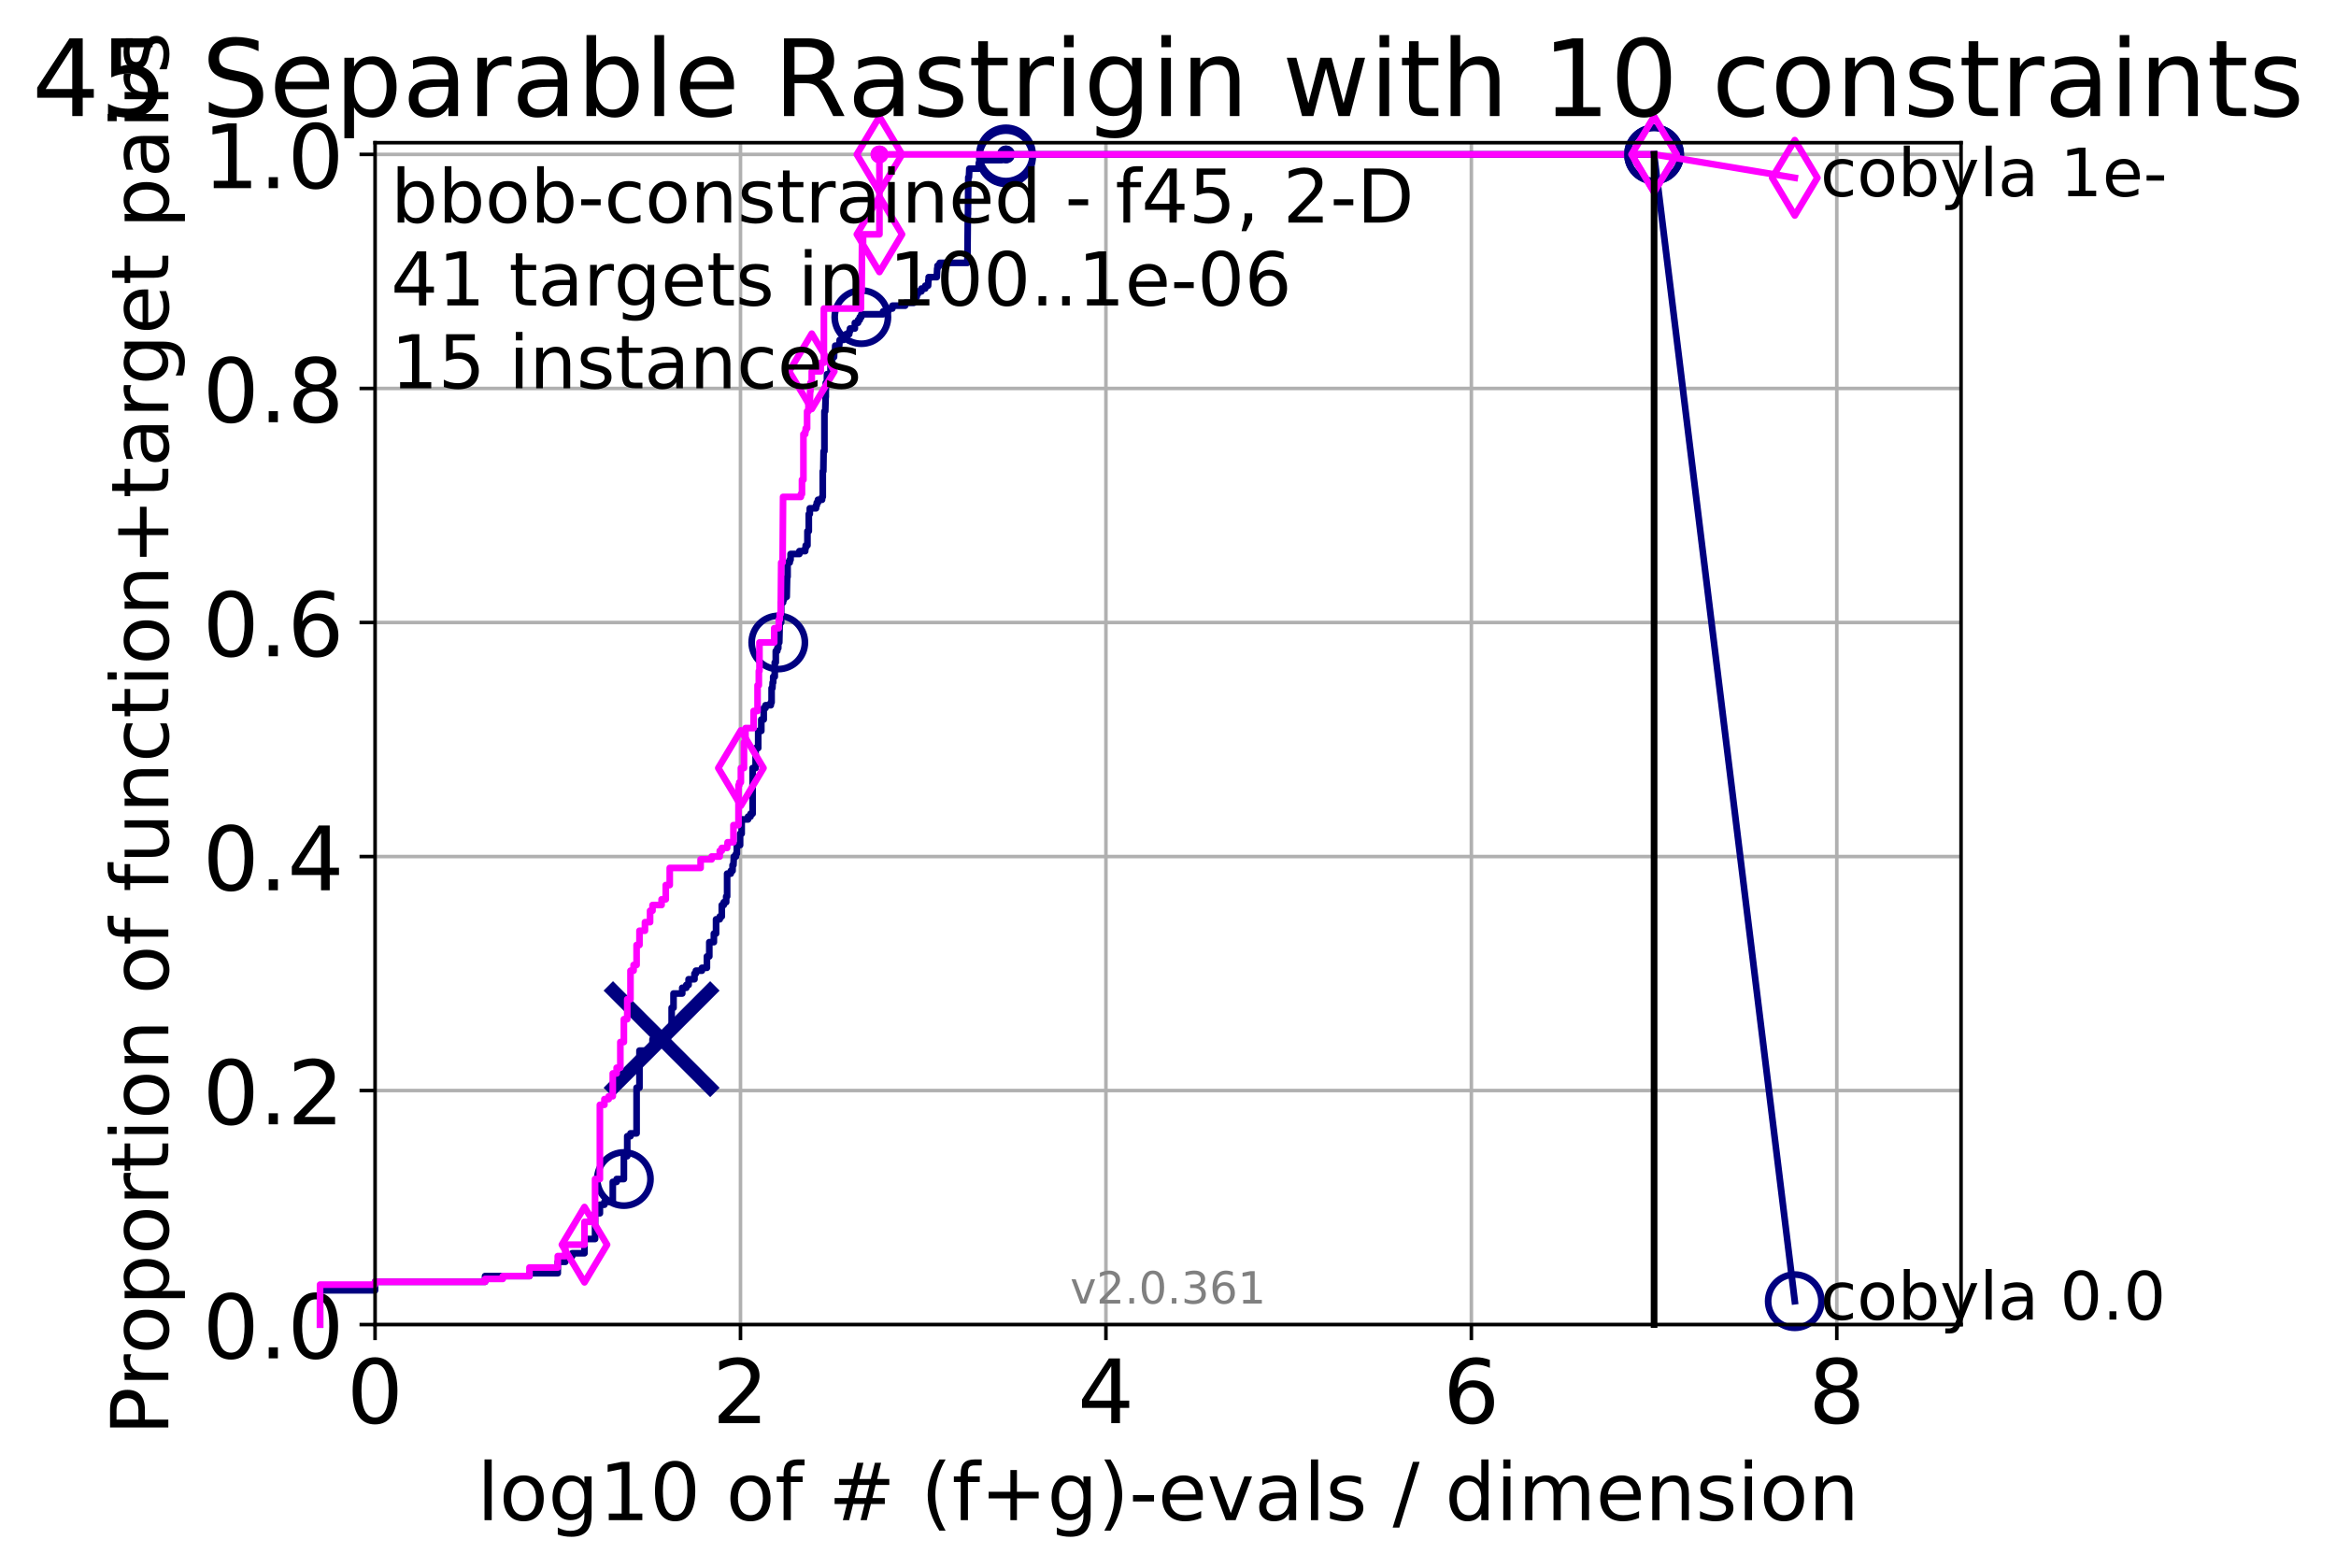 <?xml version="1.0" encoding="utf-8" standalone="no"?>
<!DOCTYPE svg PUBLIC "-//W3C//DTD SVG 1.1//EN"
  "http://www.w3.org/Graphics/SVG/1.1/DTD/svg11.dtd">
<!-- Created with matplotlib (http://matplotlib.org/) -->
<svg height="353pt" version="1.1" viewBox="0 0 526 353" width="526pt" xmlns="http://www.w3.org/2000/svg" xmlns:xlink="http://www.w3.org/1999/xlink">
 <defs>
  <style type="text/css">
*{stroke-linecap:butt;stroke-linejoin:round;}
  </style>
 </defs>
 <g id="figure_1">
  <g id="patch_1">
   <path d="M 0 353.222 
L 526.024 353.222 
L 526.024 0 
L 0 0 
z
" style="fill:#ffffff;"/>
  </g>
  <g id="axes_1">
   <g id="patch_2">
    <path d="M 84.452 298.245 
L 441.572 298.245 
L 441.572 32.133 
L 84.452 32.133 
z
" style="fill:#ffffff;"/>
   </g>
   <g id="matplotlib.axis_1">
    <g id="xtick_1">
     <g id="line2d_1">
      <path clip-path="url(#p28eaafe155)" d="M 84.452 298.245 
L 84.452 32.133 
" style="fill:none;stroke:#b0b0b0;stroke-linecap:square;stroke-width:0.8;"/>
     </g>
     <g id="line2d_2">
      <defs>
       <path d="M 0 0 
L 0 3.5 
" id="m523c05dd55" style="stroke:#000000;stroke-width:0.8;"/>
      </defs>
      <g>
       <use style="stroke:#000000;stroke-width:0.8;" x="84.452" xlink:href="#m523c05dd55" y="298.245"/>
      </g>
     </g>
     <g id="text_1">
      <!-- 0 -->
      <defs>
       <path d="M 31.781 66.406 
Q 24.172 66.406 20.328 58.906 
Q 16.5 51.422 16.5 36.375 
Q 16.5 21.391 20.328 13.891 
Q 24.172 6.391 31.781 6.391 
Q 39.453 6.391 43.281 13.891 
Q 47.125 21.391 47.125 36.375 
Q 47.125 51.422 43.281 58.906 
Q 39.453 66.406 31.781 66.406 
z
M 31.781 74.219 
Q 44.047 74.219 50.516 64.516 
Q 56.984 54.828 56.984 36.375 
Q 56.984 17.969 50.516 8.266 
Q 44.047 -1.422 31.781 -1.422 
Q 19.531 -1.422 13.062 8.266 
Q 6.594 17.969 6.594 36.375 
Q 6.594 54.828 13.062 64.516 
Q 19.531 74.219 31.781 74.219 
z
" id="DejaVuSans-30"/>
      </defs>
      <g transform="translate(78.089 320.442)scale(0.2 -0.2)">
       <use xlink:href="#DejaVuSans-30"/>
      </g>
     </g>
    </g>
    <g id="xtick_2">
     <g id="line2d_3">
      <path clip-path="url(#p28eaafe155)" d="M 166.738 298.245 
L 166.738 32.133 
" style="fill:none;stroke:#b0b0b0;stroke-linecap:square;stroke-width:0.8;"/>
     </g>
     <g id="line2d_4">
      <g>
       <use style="stroke:#000000;stroke-width:0.8;" x="166.738" xlink:href="#m523c05dd55" y="298.245"/>
      </g>
     </g>
     <g id="text_2">
      <!-- 2 -->
      <defs>
       <path d="M 19.188 8.297 
L 53.609 8.297 
L 53.609 0 
L 7.328 0 
L 7.328 8.297 
Q 12.938 14.109 22.625 23.891 
Q 32.328 33.688 34.812 36.531 
Q 39.547 41.844 41.422 45.531 
Q 43.312 49.219 43.312 52.781 
Q 43.312 58.594 39.234 62.25 
Q 35.156 65.922 28.609 65.922 
Q 23.969 65.922 18.812 64.312 
Q 13.672 62.703 7.812 59.422 
L 7.812 69.391 
Q 13.766 71.781 18.938 73 
Q 24.125 74.219 28.422 74.219 
Q 39.75 74.219 46.484 68.547 
Q 53.219 62.891 53.219 53.422 
Q 53.219 48.922 51.531 44.891 
Q 49.859 40.875 45.406 35.406 
Q 44.188 33.984 37.641 27.219 
Q 31.109 20.453 19.188 8.297 
z
" id="DejaVuSans-32"/>
      </defs>
      <g transform="translate(160.375 320.442)scale(0.2 -0.2)">
       <use xlink:href="#DejaVuSans-32"/>
      </g>
     </g>
    </g>
    <g id="xtick_3">
     <g id="line2d_5">
      <path clip-path="url(#p28eaafe155)" d="M 249.023 298.245 
L 249.023 32.133 
" style="fill:none;stroke:#b0b0b0;stroke-linecap:square;stroke-width:0.8;"/>
     </g>
     <g id="line2d_6">
      <g>
       <use style="stroke:#000000;stroke-width:0.8;" x="249.023" xlink:href="#m523c05dd55" y="298.245"/>
      </g>
     </g>
     <g id="text_3">
      <!-- 4 -->
      <defs>
       <path d="M 37.797 64.312 
L 12.891 25.391 
L 37.797 25.391 
z
M 35.203 72.906 
L 47.609 72.906 
L 47.609 25.391 
L 58.016 25.391 
L 58.016 17.188 
L 47.609 17.188 
L 47.609 0 
L 37.797 0 
L 37.797 17.188 
L 4.891 17.188 
L 4.891 26.703 
z
" id="DejaVuSans-34"/>
      </defs>
      <g transform="translate(242.661 320.442)scale(0.2 -0.2)">
       <use xlink:href="#DejaVuSans-34"/>
      </g>
     </g>
    </g>
    <g id="xtick_4">
     <g id="line2d_7">
      <path clip-path="url(#p28eaafe155)" d="M 331.309 298.245 
L 331.309 32.133 
" style="fill:none;stroke:#b0b0b0;stroke-linecap:square;stroke-width:0.8;"/>
     </g>
     <g id="line2d_8">
      <g>
       <use style="stroke:#000000;stroke-width:0.8;" x="331.309" xlink:href="#m523c05dd55" y="298.245"/>
      </g>
     </g>
     <g id="text_4">
      <!-- 6 -->
      <defs>
       <path d="M 33.016 40.375 
Q 26.375 40.375 22.484 35.828 
Q 18.609 31.297 18.609 23.391 
Q 18.609 15.531 22.484 10.953 
Q 26.375 6.391 33.016 6.391 
Q 39.656 6.391 43.531 10.953 
Q 47.406 15.531 47.406 23.391 
Q 47.406 31.297 43.531 35.828 
Q 39.656 40.375 33.016 40.375 
z
M 52.594 71.297 
L 52.594 62.312 
Q 48.875 64.062 45.094 64.984 
Q 41.312 65.922 37.594 65.922 
Q 27.828 65.922 22.672 59.328 
Q 17.531 52.734 16.797 39.406 
Q 19.672 43.656 24.016 45.922 
Q 28.375 48.188 33.594 48.188 
Q 44.578 48.188 50.953 41.516 
Q 57.328 34.859 57.328 23.391 
Q 57.328 12.156 50.688 5.359 
Q 44.047 -1.422 33.016 -1.422 
Q 20.359 -1.422 13.672 8.266 
Q 6.984 17.969 6.984 36.375 
Q 6.984 53.656 15.188 63.938 
Q 23.391 74.219 37.203 74.219 
Q 40.922 74.219 44.703 73.484 
Q 48.484 72.75 52.594 71.297 
z
" id="DejaVuSans-36"/>
      </defs>
      <g transform="translate(324.947 320.442)scale(0.2 -0.2)">
       <use xlink:href="#DejaVuSans-36"/>
      </g>
     </g>
    </g>
    <g id="xtick_5">
     <g id="line2d_9">
      <path clip-path="url(#p28eaafe155)" d="M 413.595 298.245 
L 413.595 32.133 
" style="fill:none;stroke:#b0b0b0;stroke-linecap:square;stroke-width:0.8;"/>
     </g>
     <g id="line2d_10">
      <g>
       <use style="stroke:#000000;stroke-width:0.8;" x="413.595" xlink:href="#m523c05dd55" y="298.245"/>
      </g>
     </g>
     <g id="text_5">
      <!-- 8 -->
      <defs>
       <path d="M 31.781 34.625 
Q 24.75 34.625 20.719 30.859 
Q 16.703 27.094 16.703 20.516 
Q 16.703 13.922 20.719 10.156 
Q 24.75 6.391 31.781 6.391 
Q 38.812 6.391 42.859 10.172 
Q 46.922 13.969 46.922 20.516 
Q 46.922 27.094 42.891 30.859 
Q 38.875 34.625 31.781 34.625 
z
M 21.922 38.812 
Q 15.578 40.375 12.031 44.719 
Q 8.5 49.078 8.5 55.328 
Q 8.5 64.062 14.719 69.141 
Q 20.953 74.219 31.781 74.219 
Q 42.672 74.219 48.875 69.141 
Q 55.078 64.062 55.078 55.328 
Q 55.078 49.078 51.531 44.719 
Q 48 40.375 41.703 38.812 
Q 48.828 37.156 52.797 32.312 
Q 56.781 27.484 56.781 20.516 
Q 56.781 9.906 50.312 4.234 
Q 43.844 -1.422 31.781 -1.422 
Q 19.734 -1.422 13.25 4.234 
Q 6.781 9.906 6.781 20.516 
Q 6.781 27.484 10.781 32.312 
Q 14.797 37.156 21.922 38.812 
z
M 18.312 54.391 
Q 18.312 48.734 21.844 45.562 
Q 25.391 42.391 31.781 42.391 
Q 38.141 42.391 41.719 45.562 
Q 45.312 48.734 45.312 54.391 
Q 45.312 60.062 41.719 63.234 
Q 38.141 66.406 31.781 66.406 
Q 25.391 66.406 21.844 63.234 
Q 18.312 60.062 18.312 54.391 
z
" id="DejaVuSans-38"/>
      </defs>
      <g transform="translate(407.232 320.442)scale(0.2 -0.2)">
       <use xlink:href="#DejaVuSans-38"/>
      </g>
     </g>
    </g>
    <g id="text_6">
     <!-- log10 of # (f+g)-evals / dimension -->
     <defs>
      <path d="M 9.422 75.984 
L 18.406 75.984 
L 18.406 0 
L 9.422 0 
z
" id="DejaVuSans-6c"/>
      <path d="M 30.609 48.391 
Q 23.391 48.391 19.188 42.75 
Q 14.984 37.109 14.984 27.297 
Q 14.984 17.484 19.156 11.844 
Q 23.344 6.203 30.609 6.203 
Q 37.797 6.203 41.984 11.859 
Q 46.188 17.531 46.188 27.297 
Q 46.188 37.016 41.984 42.703 
Q 37.797 48.391 30.609 48.391 
z
M 30.609 56 
Q 42.328 56 49.016 48.375 
Q 55.719 40.766 55.719 27.297 
Q 55.719 13.875 49.016 6.219 
Q 42.328 -1.422 30.609 -1.422 
Q 18.844 -1.422 12.172 6.219 
Q 5.516 13.875 5.516 27.297 
Q 5.516 40.766 12.172 48.375 
Q 18.844 56 30.609 56 
z
" id="DejaVuSans-6f"/>
      <path d="M 45.406 27.984 
Q 45.406 37.75 41.375 43.109 
Q 37.359 48.484 30.078 48.484 
Q 22.859 48.484 18.828 43.109 
Q 14.797 37.75 14.797 27.984 
Q 14.797 18.266 18.828 12.891 
Q 22.859 7.516 30.078 7.516 
Q 37.359 7.516 41.375 12.891 
Q 45.406 18.266 45.406 27.984 
z
M 54.391 6.781 
Q 54.391 -7.172 48.188 -13.984 
Q 42 -20.797 29.203 -20.797 
Q 24.469 -20.797 20.266 -20.094 
Q 16.062 -19.391 12.109 -17.922 
L 12.109 -9.188 
Q 16.062 -11.328 19.922 -12.344 
Q 23.781 -13.375 27.781 -13.375 
Q 36.625 -13.375 41.016 -8.766 
Q 45.406 -4.156 45.406 5.172 
L 45.406 9.625 
Q 42.625 4.781 38.281 2.391 
Q 33.938 0 27.875 0 
Q 17.828 0 11.672 7.656 
Q 5.516 15.328 5.516 27.984 
Q 5.516 40.672 11.672 48.328 
Q 17.828 56 27.875 56 
Q 33.938 56 38.281 53.609 
Q 42.625 51.219 45.406 46.391 
L 45.406 54.688 
L 54.391 54.688 
z
" id="DejaVuSans-67"/>
      <path d="M 12.406 8.297 
L 28.516 8.297 
L 28.516 63.922 
L 10.984 60.406 
L 10.984 69.391 
L 28.422 72.906 
L 38.281 72.906 
L 38.281 8.297 
L 54.391 8.297 
L 54.391 0 
L 12.406 0 
z
" id="DejaVuSans-31"/>
      <path id="DejaVuSans-20"/>
      <path d="M 37.109 75.984 
L 37.109 68.5 
L 28.516 68.5 
Q 23.688 68.5 21.797 66.547 
Q 19.922 64.594 19.922 59.516 
L 19.922 54.688 
L 34.719 54.688 
L 34.719 47.703 
L 19.922 47.703 
L 19.922 0 
L 10.891 0 
L 10.891 47.703 
L 2.297 47.703 
L 2.297 54.688 
L 10.891 54.688 
L 10.891 58.5 
Q 10.891 67.625 15.141 71.797 
Q 19.391 75.984 28.609 75.984 
z
" id="DejaVuSans-66"/>
      <path d="M 51.125 44 
L 36.922 44 
L 32.812 27.688 
L 47.125 27.688 
z
M 43.797 71.781 
L 38.719 51.516 
L 52.984 51.516 
L 58.109 71.781 
L 65.922 71.781 
L 60.891 51.516 
L 76.125 51.516 
L 76.125 44 
L 58.984 44 
L 54.984 27.688 
L 70.516 27.688 
L 70.516 20.219 
L 53.078 20.219 
L 48 0 
L 40.188 0 
L 45.219 20.219 
L 30.906 20.219 
L 25.875 0 
L 18.016 0 
L 23.094 20.219 
L 7.719 20.219 
L 7.719 27.688 
L 24.906 27.688 
L 29 44 
L 13.281 44 
L 13.281 51.516 
L 30.906 51.516 
L 35.891 71.781 
z
" id="DejaVuSans-23"/>
      <path d="M 31 75.875 
Q 24.469 64.656 21.281 53.656 
Q 18.109 42.672 18.109 31.391 
Q 18.109 20.125 21.312 9.062 
Q 24.516 -2 31 -13.188 
L 23.188 -13.188 
Q 15.875 -1.703 12.234 9.375 
Q 8.594 20.453 8.594 31.391 
Q 8.594 42.281 12.203 53.312 
Q 15.828 64.359 23.188 75.875 
z
" id="DejaVuSans-28"/>
      <path d="M 46 62.703 
L 46 35.5 
L 73.188 35.5 
L 73.188 27.203 
L 46 27.203 
L 46 0 
L 37.797 0 
L 37.797 27.203 
L 10.594 27.203 
L 10.594 35.5 
L 37.797 35.5 
L 37.797 62.703 
z
" id="DejaVuSans-2b"/>
      <path d="M 8.016 75.875 
L 15.828 75.875 
Q 23.141 64.359 26.781 53.312 
Q 30.422 42.281 30.422 31.391 
Q 30.422 20.453 26.781 9.375 
Q 23.141 -1.703 15.828 -13.188 
L 8.016 -13.188 
Q 14.5 -2 17.703 9.062 
Q 20.906 20.125 20.906 31.391 
Q 20.906 42.672 17.703 53.656 
Q 14.5 64.656 8.016 75.875 
z
" id="DejaVuSans-29"/>
      <path d="M 4.891 31.391 
L 31.203 31.391 
L 31.203 23.391 
L 4.891 23.391 
z
" id="DejaVuSans-2d"/>
      <path d="M 56.203 29.594 
L 56.203 25.203 
L 14.891 25.203 
Q 15.484 15.922 20.484 11.062 
Q 25.484 6.203 34.422 6.203 
Q 39.594 6.203 44.453 7.469 
Q 49.312 8.734 54.109 11.281 
L 54.109 2.781 
Q 49.266 0.734 44.188 -0.344 
Q 39.109 -1.422 33.891 -1.422 
Q 20.797 -1.422 13.156 6.188 
Q 5.516 13.812 5.516 26.812 
Q 5.516 40.234 12.766 48.109 
Q 20.016 56 32.328 56 
Q 43.359 56 49.781 48.891 
Q 56.203 41.797 56.203 29.594 
z
M 47.219 32.234 
Q 47.125 39.594 43.094 43.984 
Q 39.062 48.391 32.422 48.391 
Q 24.906 48.391 20.391 44.141 
Q 15.875 39.891 15.188 32.172 
z
" id="DejaVuSans-65"/>
      <path d="M 2.984 54.688 
L 12.5 54.688 
L 29.594 8.797 
L 46.688 54.688 
L 56.203 54.688 
L 35.688 0 
L 23.484 0 
z
" id="DejaVuSans-76"/>
      <path d="M 34.281 27.484 
Q 23.391 27.484 19.188 25 
Q 14.984 22.516 14.984 16.5 
Q 14.984 11.719 18.141 8.906 
Q 21.297 6.109 26.703 6.109 
Q 34.188 6.109 38.703 11.406 
Q 43.219 16.703 43.219 25.484 
L 43.219 27.484 
z
M 52.203 31.203 
L 52.203 0 
L 43.219 0 
L 43.219 8.297 
Q 40.141 3.328 35.547 0.953 
Q 30.953 -1.422 24.312 -1.422 
Q 15.922 -1.422 10.953 3.297 
Q 6 8.016 6 15.922 
Q 6 25.141 12.172 29.828 
Q 18.359 34.516 30.609 34.516 
L 43.219 34.516 
L 43.219 35.406 
Q 43.219 41.609 39.141 45 
Q 35.062 48.391 27.688 48.391 
Q 23 48.391 18.547 47.266 
Q 14.109 46.141 10.016 43.891 
L 10.016 52.203 
Q 14.938 54.109 19.578 55.047 
Q 24.219 56 28.609 56 
Q 40.484 56 46.344 49.844 
Q 52.203 43.703 52.203 31.203 
z
" id="DejaVuSans-61"/>
      <path d="M 44.281 53.078 
L 44.281 44.578 
Q 40.484 46.531 36.375 47.5 
Q 32.281 48.484 27.875 48.484 
Q 21.188 48.484 17.844 46.438 
Q 14.5 44.391 14.5 40.281 
Q 14.5 37.156 16.891 35.375 
Q 19.281 33.594 26.516 31.984 
L 29.594 31.297 
Q 39.156 29.25 43.188 25.516 
Q 47.219 21.781 47.219 15.094 
Q 47.219 7.469 41.188 3.016 
Q 35.156 -1.422 24.609 -1.422 
Q 20.219 -1.422 15.453 -0.562 
Q 10.688 0.297 5.422 2 
L 5.422 11.281 
Q 10.406 8.688 15.234 7.391 
Q 20.062 6.109 24.812 6.109 
Q 31.156 6.109 34.562 8.281 
Q 37.984 10.453 37.984 14.406 
Q 37.984 18.062 35.516 20.016 
Q 33.062 21.969 24.703 23.781 
L 21.578 24.516 
Q 13.234 26.266 9.516 29.906 
Q 5.812 33.547 5.812 39.891 
Q 5.812 47.609 11.281 51.797 
Q 16.75 56 26.812 56 
Q 31.781 56 36.172 55.266 
Q 40.578 54.547 44.281 53.078 
z
" id="DejaVuSans-73"/>
      <path d="M 25.391 72.906 
L 33.688 72.906 
L 8.297 -9.281 
L 0 -9.281 
z
" id="DejaVuSans-2f"/>
      <path d="M 45.406 46.391 
L 45.406 75.984 
L 54.391 75.984 
L 54.391 0 
L 45.406 0 
L 45.406 8.203 
Q 42.578 3.328 38.25 0.953 
Q 33.938 -1.422 27.875 -1.422 
Q 17.969 -1.422 11.734 6.484 
Q 5.516 14.406 5.516 27.297 
Q 5.516 40.188 11.734 48.094 
Q 17.969 56 27.875 56 
Q 33.938 56 38.25 53.625 
Q 42.578 51.266 45.406 46.391 
z
M 14.797 27.297 
Q 14.797 17.391 18.875 11.75 
Q 22.953 6.109 30.078 6.109 
Q 37.203 6.109 41.297 11.75 
Q 45.406 17.391 45.406 27.297 
Q 45.406 37.203 41.297 42.844 
Q 37.203 48.484 30.078 48.484 
Q 22.953 48.484 18.875 42.844 
Q 14.797 37.203 14.797 27.297 
z
" id="DejaVuSans-64"/>
      <path d="M 9.422 54.688 
L 18.406 54.688 
L 18.406 0 
L 9.422 0 
z
M 9.422 75.984 
L 18.406 75.984 
L 18.406 64.594 
L 9.422 64.594 
z
" id="DejaVuSans-69"/>
      <path d="M 52 44.188 
Q 55.375 50.25 60.062 53.125 
Q 64.75 56 71.094 56 
Q 79.641 56 84.281 50.016 
Q 88.922 44.047 88.922 33.016 
L 88.922 0 
L 79.891 0 
L 79.891 32.719 
Q 79.891 40.578 77.094 44.375 
Q 74.312 48.188 68.609 48.188 
Q 61.625 48.188 57.562 43.547 
Q 53.516 38.922 53.516 30.906 
L 53.516 0 
L 44.484 0 
L 44.484 32.719 
Q 44.484 40.625 41.703 44.406 
Q 38.922 48.188 33.109 48.188 
Q 26.219 48.188 22.156 43.531 
Q 18.109 38.875 18.109 30.906 
L 18.109 0 
L 9.078 0 
L 9.078 54.688 
L 18.109 54.688 
L 18.109 46.188 
Q 21.188 51.219 25.484 53.609 
Q 29.781 56 35.688 56 
Q 41.656 56 45.828 52.969 
Q 50 49.953 52 44.188 
z
" id="DejaVuSans-6d"/>
      <path d="M 54.891 33.016 
L 54.891 0 
L 45.906 0 
L 45.906 32.719 
Q 45.906 40.484 42.875 44.328 
Q 39.844 48.188 33.797 48.188 
Q 26.516 48.188 22.312 43.547 
Q 18.109 38.922 18.109 30.906 
L 18.109 0 
L 9.078 0 
L 9.078 54.688 
L 18.109 54.688 
L 18.109 46.188 
Q 21.344 51.125 25.703 53.562 
Q 30.078 56 35.797 56 
Q 45.219 56 50.047 50.172 
Q 54.891 44.344 54.891 33.016 
z
" id="DejaVuSans-6e"/>
     </defs>
     <g transform="translate(107.405 342.279)scale(0.18 -0.18)">
      <use xlink:href="#DejaVuSans-6c"/>
      <use x="27.783" xlink:href="#DejaVuSans-6f"/>
      <use x="88.965" xlink:href="#DejaVuSans-67"/>
      <use x="152.441" xlink:href="#DejaVuSans-31"/>
      <use x="216.064" xlink:href="#DejaVuSans-30"/>
      <use x="279.688" xlink:href="#DejaVuSans-20"/>
      <use x="311.475" xlink:href="#DejaVuSans-6f"/>
      <use x="372.656" xlink:href="#DejaVuSans-66"/>
      <use x="407.861" xlink:href="#DejaVuSans-20"/>
      <use x="439.648" xlink:href="#DejaVuSans-23"/>
      <use x="523.438" xlink:href="#DejaVuSans-20"/>
      <use x="555.225" xlink:href="#DejaVuSans-28"/>
      <use x="594.238" xlink:href="#DejaVuSans-66"/>
      <use x="629.443" xlink:href="#DejaVuSans-2b"/>
      <use x="713.232" xlink:href="#DejaVuSans-67"/>
      <use x="776.709" xlink:href="#DejaVuSans-29"/>
      <use x="815.723" xlink:href="#DejaVuSans-2d"/>
      <use x="851.807" xlink:href="#DejaVuSans-65"/>
      <use x="913.33" xlink:href="#DejaVuSans-76"/>
      <use x="972.51" xlink:href="#DejaVuSans-61"/>
      <use x="1033.789" xlink:href="#DejaVuSans-6c"/>
      <use x="1061.572" xlink:href="#DejaVuSans-73"/>
      <use x="1113.672" xlink:href="#DejaVuSans-20"/>
      <use x="1145.459" xlink:href="#DejaVuSans-2f"/>
      <use x="1179.15" xlink:href="#DejaVuSans-20"/>
      <use x="1210.938" xlink:href="#DejaVuSans-64"/>
      <use x="1274.414" xlink:href="#DejaVuSans-69"/>
      <use x="1302.197" xlink:href="#DejaVuSans-6d"/>
      <use x="1399.609" xlink:href="#DejaVuSans-65"/>
      <use x="1461.133" xlink:href="#DejaVuSans-6e"/>
      <use x="1524.512" xlink:href="#DejaVuSans-73"/>
      <use x="1576.611" xlink:href="#DejaVuSans-69"/>
      <use x="1604.395" xlink:href="#DejaVuSans-6f"/>
      <use x="1665.576" xlink:href="#DejaVuSans-6e"/>
     </g>
    </g>
   </g>
   <g id="matplotlib.axis_2">
    <g id="ytick_1">
     <g id="line2d_11">
      <path clip-path="url(#p28eaafe155)" d="M 84.452 298.245 
L 441.572 298.245 
" style="fill:none;stroke:#b0b0b0;stroke-linecap:square;stroke-width:0.8;"/>
     </g>
     <g id="line2d_12">
      <defs>
       <path d="M 0 0 
L -3.5 0 
" id="m24073e5572" style="stroke:#000000;stroke-width:0.8;"/>
      </defs>
      <g>
       <use style="stroke:#000000;stroke-width:0.8;" x="84.452" xlink:href="#m24073e5572" y="298.245"/>
      </g>
     </g>
     <g id="text_7">
      <!-- 0.0 -->
      <defs>
       <path d="M 10.688 12.406 
L 21 12.406 
L 21 0 
L 10.688 0 
z
" id="DejaVuSans-2e"/>
      </defs>
      <g transform="translate(45.646 305.844)scale(0.2 -0.2)">
       <use xlink:href="#DejaVuSans-30"/>
       <use x="63.623" xlink:href="#DejaVuSans-2e"/>
       <use x="95.41" xlink:href="#DejaVuSans-30"/>
      </g>
     </g>
    </g>
    <g id="ytick_2">
     <g id="line2d_13">
      <path clip-path="url(#p28eaafe155)" d="M 84.452 245.55 
L 441.572 245.55 
" style="fill:none;stroke:#b0b0b0;stroke-linecap:square;stroke-width:0.8;"/>
     </g>
     <g id="line2d_14">
      <g>
       <use style="stroke:#000000;stroke-width:0.8;" x="84.452" xlink:href="#m24073e5572" y="245.55"/>
      </g>
     </g>
     <g id="text_8">
      <!-- 0.2 -->
      <g transform="translate(45.646 253.148)scale(0.2 -0.2)">
       <use xlink:href="#DejaVuSans-30"/>
       <use x="63.623" xlink:href="#DejaVuSans-2e"/>
       <use x="95.41" xlink:href="#DejaVuSans-32"/>
      </g>
     </g>
    </g>
    <g id="ytick_3">
     <g id="line2d_15">
      <path clip-path="url(#p28eaafe155)" d="M 84.452 192.854 
L 441.572 192.854 
" style="fill:none;stroke:#b0b0b0;stroke-linecap:square;stroke-width:0.8;"/>
     </g>
     <g id="line2d_16">
      <g>
       <use style="stroke:#000000;stroke-width:0.8;" x="84.452" xlink:href="#m24073e5572" y="192.854"/>
      </g>
     </g>
     <g id="text_9">
      <!-- 0.4 -->
      <g transform="translate(45.646 200.453)scale(0.2 -0.2)">
       <use xlink:href="#DejaVuSans-30"/>
       <use x="63.623" xlink:href="#DejaVuSans-2e"/>
       <use x="95.41" xlink:href="#DejaVuSans-34"/>
      </g>
     </g>
    </g>
    <g id="ytick_4">
     <g id="line2d_17">
      <path clip-path="url(#p28eaafe155)" d="M 84.452 140.159 
L 441.572 140.159 
" style="fill:none;stroke:#b0b0b0;stroke-linecap:square;stroke-width:0.8;"/>
     </g>
     <g id="line2d_18">
      <g>
       <use style="stroke:#000000;stroke-width:0.8;" x="84.452" xlink:href="#m24073e5572" y="140.159"/>
      </g>
     </g>
     <g id="text_10">
      <!-- 0.6 -->
      <g transform="translate(45.646 147.757)scale(0.2 -0.2)">
       <use xlink:href="#DejaVuSans-30"/>
       <use x="63.623" xlink:href="#DejaVuSans-2e"/>
       <use x="95.41" xlink:href="#DejaVuSans-36"/>
      </g>
     </g>
    </g>
    <g id="ytick_5">
     <g id="line2d_19">
      <path clip-path="url(#p28eaafe155)" d="M 84.452 87.464 
L 441.572 87.464 
" style="fill:none;stroke:#b0b0b0;stroke-linecap:square;stroke-width:0.8;"/>
     </g>
     <g id="line2d_20">
      <g>
       <use style="stroke:#000000;stroke-width:0.8;" x="84.452" xlink:href="#m24073e5572" y="87.464"/>
      </g>
     </g>
     <g id="text_11">
      <!-- 0.8 -->
      <g transform="translate(45.646 95.062)scale(0.2 -0.2)">
       <use xlink:href="#DejaVuSans-30"/>
       <use x="63.623" xlink:href="#DejaVuSans-2e"/>
       <use x="95.41" xlink:href="#DejaVuSans-38"/>
      </g>
     </g>
    </g>
    <g id="ytick_6">
     <g id="line2d_21">
      <path clip-path="url(#p28eaafe155)" d="M 84.452 34.768 
L 441.572 34.768 
" style="fill:none;stroke:#b0b0b0;stroke-linecap:square;stroke-width:0.8;"/>
     </g>
     <g id="line2d_22">
      <g>
       <use style="stroke:#000000;stroke-width:0.8;" x="84.452" xlink:href="#m24073e5572" y="34.768"/>
      </g>
     </g>
     <g id="text_12">
      <!-- 1.0 -->
      <g transform="translate(45.646 42.367)scale(0.2 -0.2)">
       <use xlink:href="#DejaVuSans-31"/>
       <use x="63.623" xlink:href="#DejaVuSans-2e"/>
       <use x="95.41" xlink:href="#DejaVuSans-30"/>
      </g>
     </g>
    </g>
    <g id="text_13">
     <!-- Proportion of function+target pairs -->
     <defs>
      <path d="M 19.672 64.797 
L 19.672 37.406 
L 32.078 37.406 
Q 38.969 37.406 42.719 40.969 
Q 46.484 44.531 46.484 51.125 
Q 46.484 57.672 42.719 61.234 
Q 38.969 64.797 32.078 64.797 
z
M 9.812 72.906 
L 32.078 72.906 
Q 44.344 72.906 50.609 67.359 
Q 56.891 61.812 56.891 51.125 
Q 56.891 40.328 50.609 34.812 
Q 44.344 29.297 32.078 29.297 
L 19.672 29.297 
L 19.672 0 
L 9.812 0 
z
" id="DejaVuSans-50"/>
      <path d="M 41.109 46.297 
Q 39.594 47.172 37.812 47.578 
Q 36.031 48 33.891 48 
Q 26.266 48 22.188 43.047 
Q 18.109 38.094 18.109 28.812 
L 18.109 0 
L 9.078 0 
L 9.078 54.688 
L 18.109 54.688 
L 18.109 46.188 
Q 20.953 51.172 25.484 53.578 
Q 30.031 56 36.531 56 
Q 37.453 56 38.578 55.875 
Q 39.703 55.766 41.062 55.516 
z
" id="DejaVuSans-72"/>
      <path d="M 18.109 8.203 
L 18.109 -20.797 
L 9.078 -20.797 
L 9.078 54.688 
L 18.109 54.688 
L 18.109 46.391 
Q 20.953 51.266 25.266 53.625 
Q 29.594 56 35.594 56 
Q 45.562 56 51.781 48.094 
Q 58.016 40.188 58.016 27.297 
Q 58.016 14.406 51.781 6.484 
Q 45.562 -1.422 35.594 -1.422 
Q 29.594 -1.422 25.266 0.953 
Q 20.953 3.328 18.109 8.203 
z
M 48.688 27.297 
Q 48.688 37.203 44.609 42.844 
Q 40.531 48.484 33.406 48.484 
Q 26.266 48.484 22.188 42.844 
Q 18.109 37.203 18.109 27.297 
Q 18.109 17.391 22.188 11.75 
Q 26.266 6.109 33.406 6.109 
Q 40.531 6.109 44.609 11.75 
Q 48.688 17.391 48.688 27.297 
z
" id="DejaVuSans-70"/>
      <path d="M 18.312 70.219 
L 18.312 54.688 
L 36.812 54.688 
L 36.812 47.703 
L 18.312 47.703 
L 18.312 18.016 
Q 18.312 11.328 20.141 9.422 
Q 21.969 7.516 27.594 7.516 
L 36.812 7.516 
L 36.812 0 
L 27.594 0 
Q 17.188 0 13.234 3.875 
Q 9.281 7.766 9.281 18.016 
L 9.281 47.703 
L 2.688 47.703 
L 2.688 54.688 
L 9.281 54.688 
L 9.281 70.219 
z
" id="DejaVuSans-74"/>
      <path d="M 8.5 21.578 
L 8.5 54.688 
L 17.484 54.688 
L 17.484 21.922 
Q 17.484 14.156 20.5 10.266 
Q 23.531 6.391 29.594 6.391 
Q 36.859 6.391 41.078 11.031 
Q 45.312 15.672 45.312 23.688 
L 45.312 54.688 
L 54.297 54.688 
L 54.297 0 
L 45.312 0 
L 45.312 8.406 
Q 42.047 3.422 37.719 1 
Q 33.406 -1.422 27.688 -1.422 
Q 18.266 -1.422 13.375 4.438 
Q 8.5 10.297 8.5 21.578 
z
M 31.109 56 
z
" id="DejaVuSans-75"/>
      <path d="M 48.781 52.594 
L 48.781 44.188 
Q 44.969 46.297 41.141 47.344 
Q 37.312 48.391 33.406 48.391 
Q 24.656 48.391 19.812 42.844 
Q 14.984 37.312 14.984 27.297 
Q 14.984 17.281 19.812 11.734 
Q 24.656 6.203 33.406 6.203 
Q 37.312 6.203 41.141 7.25 
Q 44.969 8.297 48.781 10.406 
L 48.781 2.094 
Q 45.016 0.344 40.984 -0.531 
Q 36.969 -1.422 32.422 -1.422 
Q 20.062 -1.422 12.781 6.344 
Q 5.516 14.109 5.516 27.297 
Q 5.516 40.672 12.859 48.328 
Q 20.219 56 33.016 56 
Q 37.156 56 41.109 55.141 
Q 45.062 54.297 48.781 52.594 
z
" id="DejaVuSans-63"/>
     </defs>
     <g transform="translate(37.902 323.179)rotate(-90)scale(0.18 -0.18)">
      <use xlink:href="#DejaVuSans-50"/>
      <use x="60.287" xlink:href="#DejaVuSans-72"/>
      <use x="101.369" xlink:href="#DejaVuSans-6f"/>
      <use x="162.551" xlink:href="#DejaVuSans-70"/>
      <use x="226.027" xlink:href="#DejaVuSans-6f"/>
      <use x="287.209" xlink:href="#DejaVuSans-72"/>
      <use x="328.322" xlink:href="#DejaVuSans-74"/>
      <use x="367.531" xlink:href="#DejaVuSans-69"/>
      <use x="395.314" xlink:href="#DejaVuSans-6f"/>
      <use x="456.496" xlink:href="#DejaVuSans-6e"/>
      <use x="519.875" xlink:href="#DejaVuSans-20"/>
      <use x="551.662" xlink:href="#DejaVuSans-6f"/>
      <use x="612.844" xlink:href="#DejaVuSans-66"/>
      <use x="648.049" xlink:href="#DejaVuSans-20"/>
      <use x="679.836" xlink:href="#DejaVuSans-66"/>
      <use x="715.041" xlink:href="#DejaVuSans-75"/>
      <use x="778.42" xlink:href="#DejaVuSans-6e"/>
      <use x="841.799" xlink:href="#DejaVuSans-63"/>
      <use x="896.779" xlink:href="#DejaVuSans-74"/>
      <use x="935.988" xlink:href="#DejaVuSans-69"/>
      <use x="963.771" xlink:href="#DejaVuSans-6f"/>
      <use x="1024.953" xlink:href="#DejaVuSans-6e"/>
      <use x="1088.332" xlink:href="#DejaVuSans-2b"/>
      <use x="1172.121" xlink:href="#DejaVuSans-74"/>
      <use x="1211.33" xlink:href="#DejaVuSans-61"/>
      <use x="1272.609" xlink:href="#DejaVuSans-72"/>
      <use x="1313.707" xlink:href="#DejaVuSans-67"/>
      <use x="1377.184" xlink:href="#DejaVuSans-65"/>
      <use x="1438.707" xlink:href="#DejaVuSans-74"/>
      <use x="1477.916" xlink:href="#DejaVuSans-20"/>
      <use x="1509.703" xlink:href="#DejaVuSans-70"/>
      <use x="1573.18" xlink:href="#DejaVuSans-61"/>
      <use x="1634.459" xlink:href="#DejaVuSans-69"/>
      <use x="1662.242" xlink:href="#DejaVuSans-72"/>
      <use x="1703.355" xlink:href="#DejaVuSans-73"/>
     </g>
    </g>
   </g>
   <g id="line2d_23">
    <defs>
     <path d="M 0 1.5 
C 0.398 1.5 0.779 1.342 1.061 1.061 
C 1.342 0.779 1.5 0.398 1.5 0 
C 1.5 -0.398 1.342 -0.779 1.061 -1.061 
C 0.779 -1.342 0.398 -1.5 0 -1.5 
C -0.398 -1.5 -0.779 -1.342 -1.061 -1.061 
C -1.342 -0.779 -1.5 -0.398 -1.5 0 
C -1.5 0.398 -1.342 0.779 -1.061 1.061 
C -0.779 1.342 -0.398 1.5 0 1.5 
z
" id="m8164e838f1" style="stroke:#000080;"/>
    </defs>
    <g>
     <use style="fill:#000080;stroke:#000080;" x="226.522" xlink:href="#m8164e838f1" y="34.768"/>
     <use style="fill:#000080;stroke:#000080;" x="226.522" xlink:href="#m8164e838f1" y="34.768"/>
    </g>
   </g>
   <g id="line2d_24">
    <path d="M 72.067 298.245 
L 72.067 290.534 
L 84.452 290.534 
L 84.452 288.606 
L 109.222 288.606 
L 109.222 287.321 
L 119.222 287.321 
L 119.222 286.678 
L 125.595 286.678 
L 125.595 284.108 
L 127.298 284.108 
L 127.298 282.822 
L 128.852 282.822 
L 128.852 282.18 
L 131.607 282.18 
L 131.607 278.967 
L 133.993 278.967 
L 133.993 273.183 
L 135.076 273.183 
L 135.076 271.255 
L 136.097 271.255 
L 136.097 270.612 
L 137.98 270.612 
L 137.98 266.114 
L 138.852 266.114 
L 138.852 265.471 
L 140.477 265.471 
L 140.477 260.33 
L 141.238 260.33 
L 141.238 255.832 
L 141.967 255.832 
L 141.967 255.189 
L 143.342 255.189 
L 143.342 244.907 
L 143.992 244.907 
L 143.992 236.553 
L 146.928 236.553 
L 146.928 233.983 
L 150.365 233.983 
L 150.365 232.055 
L 151.237 232.055 
L 151.237 226.914 
L 151.657 226.914 
L 151.657 223.701 
L 153.623 223.701 
L 153.623 222.415 
L 154.53 222.415 
L 154.53 221.773 
L 155.053 221.773 
L 155.053 220.487 
L 156.377 220.487 
L 156.377 219.202 
L 156.694 219.202 
L 156.694 218.56 
L 158.051 218.56 
L 158.051 217.917 
L 159.177 217.917 
L 159.177 215.346 
L 159.715 215.346 
L 159.715 212.133 
L 160.743 212.133 
L 160.743 210.205 
L 161.236 210.205 
L 161.236 206.992 
L 162.067 206.992 
L 162.067 206.35 
L 162.526 206.35 
L 162.526 203.779 
L 162.972 203.779 
L 162.972 203.137 
L 163.516 203.137 
L 163.516 201.851 
L 163.728 201.851 
L 163.728 196.71 
L 164.555 196.71 
L 164.555 196.068 
L 164.954 196.068 
L 164.954 194.782 
L 165.15 194.782 
L 165.248 192.854 
L 165.727 192.854 
L 165.727 192.212 
L 165.915 192.212 
L 165.915 190.284 
L 166.648 190.284 
L 166.648 187.713 
L 167.004 187.713 
L 167.004 184.5 
L 168.441 184.5 
L 168.441 183.858 
L 169 183.858 
L 169 183.215 
L 169.466 183.215 
L 169.466 172.933 
L 170.144 172.933 
L 170.144 168.435 
L 170.725 168.435 
L 170.725 164.579 
L 171.426 164.579 
L 171.426 162.008 
L 171.967 162.008 
L 171.967 159.438 
L 172.363 159.438 
L 172.363 158.795 
L 173.561 158.795 
L 173.561 158.153 
L 173.743 158.153 
L 173.743 154.939 
L 173.923 154.939 
L 173.982 153.654 
L 174.101 153.654 
L 174.101 152.369 
L 174.453 152.369 
L 174.453 149.156 
L 174.683 149.156 
L 174.683 146.585 
L 175.024 146.585 
L 175.024 145.943 
L 175.247 145.943 
L 175.247 144.657 
L 175.468 144.657 
L 175.577 140.159 
L 175.901 140.159 
L 175.901 135.661 
L 176.324 135.661 
L 176.324 135.018 
L 176.531 135.018 
L 176.531 134.375 
L 177.141 134.375 
L 177.24 129.877 
L 177.339 129.877 
L 177.339 126.664 
L 177.826 126.664 
L 177.826 126.021 
L 178.017 126.021 
L 178.017 124.736 
L 179.995 124.736 
L 179.995 124.093 
L 181.307 124.093 
L 181.307 123.451 
L 181.425 123.451 
L 181.425 122.808 
L 181.813 122.808 
L 181.813 119.595 
L 182.118 119.595 
L 182.118 115.739 
L 182.343 115.739 
L 182.343 114.454 
L 183.742 114.454 
L 183.742 113.811 
L 183.914 113.811 
L 183.914 113.169 
L 184.185 113.169 
L 184.185 112.526 
L 185.103 112.526 
L 185.103 111.883 
L 185.262 111.883 
L 185.262 106.1 
L 185.388 106.1 
L 185.451 101.601 
L 185.638 101.601 
L 185.638 92.605 
L 185.823 92.605 
L 185.915 89.391 
L 185.946 89.391 
L 185.946 86.178 
L 186.188 86.178 
L 186.218 84.25 
L 187.011 84.25 
L 187.011 82.323 
L 187.183 82.323 
L 187.183 81.68 
L 187.353 81.68 
L 187.409 80.395 
L 187.798 80.395 
L 187.853 79.109 
L 188.017 79.109 
L 188.071 77.824 
L 188.968 77.824 
L 189.071 76.539 
L 189.921 76.539 
L 189.921 75.896 
L 190.45 75.896 
L 190.45 75.254 
L 191.215 75.254 
L 191.215 74.611 
L 191.396 74.611 
L 191.396 73.968 
L 192.486 73.968 
L 192.486 72.683 
L 193.211 72.683 
L 193.211 72.041 
L 193.593 72.041 
L 193.593 71.398 
L 193.947 71.398 
L 193.947 70.755 
L 198.842 70.755 
L 198.842 70.113 
L 200.004 70.113 
L 200.004 69.47 
L 200.937 69.47 
L 200.937 68.827 
L 203.815 68.827 
L 203.815 68.185 
L 205.768 68.185 
L 205.768 66.9 
L 206.4 66.9 
L 206.4 66.257 
L 206.66 66.257 
L 206.66 65.614 
L 207.483 65.614 
L 207.483 64.972 
L 208.339 64.972 
L 208.339 64.329 
L 208.981 64.329 
L 209.048 63.044 
L 209.114 63.044 
L 209.114 62.401 
L 210.936 62.401 
L 211.026 60.473 
L 211.101 60.473 
L 211.101 59.831 
L 211.601 59.831 
L 211.601 59.188 
L 217.829 59.188 
L 217.931 48.263 
L 217.961 48.263 
L 218.032 39.909 
L 218.173 39.909 
L 218.264 37.981 
L 220.395 37.981 
L 220.395 36.696 
L 220.598 36.696 
L 220.598 36.053 
L 225.552 36.053 
L 225.552 35.411 
L 226.522 35.411 
L 226.522 34.768 
L 372.452 34.768 
L 372.452 34.768 
" style="fill:none;stroke:#000080;stroke-linecap:square;stroke-width:1.5;"/>
   </g>
   <g id="line2d_25">
    <defs>
     <path d="M 0 6 
C 1.591 6 3.117 5.368 4.243 4.243 
C 5.368 3.117 6 1.591 6 0 
C 6 -1.591 5.368 -3.117 4.243 -4.243 
C 3.117 -5.368 1.591 -6 0 -6 
C -1.591 -6 -3.117 -5.368 -4.243 -4.243 
C -5.368 -3.117 -6 -1.591 -6 0 
C -6 1.591 -5.368 3.117 -4.243 4.243 
C -3.117 5.368 -1.591 6 0 6 
z
" id="m25eb53d12b" style="stroke:#000080;stroke-width:1.5;"/>
    </defs>
    <g>
     <use style="fill:none;stroke:#000080;stroke-width:1.5;" x="140.477" xlink:href="#m25eb53d12b" y="265.471"/>
     <use style="fill:none;stroke:#000080;stroke-width:1.5;" x="175.247" xlink:href="#m25eb53d12b" y="144.657"/>
     <use style="fill:none;stroke:#000080;stroke-width:1.5;" x="193.947" xlink:href="#m25eb53d12b" y="71.398"/>
     <use style="fill:none;stroke:#000080;stroke-width:1.5;" x="226.522" xlink:href="#m25eb53d12b" y="35.411"/>
     <use style="fill:none;stroke:#000080;stroke-width:1.5;" x="226.522" xlink:href="#m25eb53d12b" y="34.768"/>
     <use style="fill:none;stroke:#000080;stroke-width:1.5;" x="372.452" xlink:href="#m25eb53d12b" y="34.768"/>
    </g>
   </g>
   <g id="line2d_26"/>
   <g id="line2d_27">
    <path clip-path="url(#p28eaafe155)" d="M 148.972 233.983 
" style="fill:none;stroke:#000080;stroke-linecap:square;stroke-width:1.5;"/>
    <defs>
     <path d="M -12 12 
L 12 -12 
M -12 -12 
L 12 12 
" id="ma538500854" style="stroke:#000080;stroke-width:3;"/>
    </defs>
    <g clip-path="url(#p28eaafe155)">
     <use style="fill:#000080;stroke:#000080;stroke-width:3;" x="148.972" xlink:href="#ma538500854" y="233.983"/>
    </g>
   </g>
   <g id="line2d_28">
    <defs>
     <path d="M 0 1.5 
C 0.398 1.5 0.779 1.342 1.061 1.061 
C 1.342 0.779 1.5 0.398 1.5 0 
C 1.5 -0.398 1.342 -0.779 1.061 -1.061 
C 0.779 -1.342 0.398 -1.5 0 -1.5 
C -0.398 -1.5 -0.779 -1.342 -1.061 -1.061 
C -1.342 -0.779 -1.5 -0.398 -1.5 0 
C -1.5 0.398 -1.342 0.779 -1.061 1.061 
C -0.779 1.342 -0.398 1.5 0 1.5 
z
" id="m2850bd4e88" style="stroke:#ff00ff;"/>
    </defs>
    <g>
     <use style="fill:#ff00ff;stroke:#ff00ff;" x="198.024" xlink:href="#m2850bd4e88" y="34.768"/>
     <use style="fill:#ff00ff;stroke:#ff00ff;" x="198.024" xlink:href="#m2850bd4e88" y="34.768"/>
    </g>
   </g>
   <g id="line2d_29">
    <path d="M 72.067 298.245 
L 72.067 289.249 
L 84.452 289.249 
L 84.452 288.606 
L 109.222 288.606 
L 109.222 287.963 
L 113.209 287.963 
L 113.209 287.321 
L 119.222 287.321 
L 119.222 285.393 
L 125.595 285.393 
L 125.595 282.822 
L 127.298 282.822 
L 127.298 280.252 
L 131.607 280.252 
L 131.607 275.111 
L 133.993 275.111 
L 133.993 265.471 
L 135.076 265.471 
L 135.076 248.763 
L 136.097 248.763 
L 136.097 247.478 
L 137.063 247.478 
L 137.063 246.835 
L 137.98 246.835 
L 137.98 241.694 
L 138.852 241.694 
L 138.852 240.409 
L 139.683 240.409 
L 139.683 234.625 
L 140.477 234.625 
L 140.477 229.484 
L 141.238 229.484 
L 141.238 224.986 
L 141.967 224.986 
L 141.967 218.56 
L 142.668 218.56 
L 142.668 217.274 
L 143.342 217.274 
L 143.342 212.776 
L 143.992 212.776 
L 143.992 209.563 
L 145.225 209.563 
L 145.225 207.635 
L 146.378 207.635 
L 146.378 205.064 
L 146.928 205.064 
L 146.928 203.779 
L 148.972 203.779 
L 148.972 202.494 
L 149.913 202.494 
L 149.913 199.281 
L 150.806 199.281 
L 150.806 195.425 
L 157.758 195.425 
L 157.758 193.497 
L 160.236 193.497 
L 160.236 192.854 
L 162.067 192.854 
L 162.067 191.569 
L 162.526 191.569 
L 162.526 190.927 
L 163.728 190.927 
L 163.834 189.641 
L 165.15 189.641 
L 165.15 185.786 
L 166.285 185.786 
L 166.285 176.789 
L 166.468 176.789 
L 166.468 176.146 
L 166.827 176.146 
L 166.827 172.933 
L 167.524 172.933 
L 167.524 167.149 
L 167.863 167.149 
L 167.863 163.936 
L 169.695 163.936 
L 169.695 160.08 
L 170.581 160.08 
L 170.581 154.297 
L 170.867 154.297 
L 170.867 151.084 
L 171.008 151.084 
L 171.008 144.657 
L 174.336 144.657 
L 174.336 141.444 
L 175.358 141.444 
L 175.358 139.516 
L 175.577 139.516 
L 175.577 138.231 
L 175.793 138.231 
L 175.901 126.664 
L 176.219 126.664 
L 176.324 111.883 
L 180.332 111.883 
L 180.332 111.241 
L 180.581 111.241 
L 180.581 108.028 
L 180.907 108.028 
L 180.907 97.746 
L 181.307 97.746 
L 181.307 97.103 
L 181.425 97.103 
L 181.425 96.46 
L 181.736 96.46 
L 181.736 92.605 
L 182.042 92.605 
L 182.042 90.677 
L 182.343 90.677 
L 182.418 88.106 
L 182.492 88.106 
L 182.492 86.178 
L 182.785 86.178 
L 182.785 83.608 
L 184.813 83.608 
L 184.813 81.68 
L 185.514 81.68 
L 185.514 69.47 
L 193.869 69.47 
L 193.869 65.614 
L 194.025 65.614 
L 194.102 54.69 
L 194.332 54.69 
L 194.332 52.762 
L 198.024 52.762 
L 198.024 34.768 
L 372.452 34.768 
L 372.452 34.768 
" style="fill:none;stroke:#ff00ff;stroke-linecap:square;stroke-width:1.5;"/>
   </g>
   <g id="line2d_30">
    <defs>
     <path d="M -0 8.485 
L 5.091 0 
L 0 -8.485 
L -5.091 -0 
z
" id="m5bdff5676b" style="stroke:#ff00ff;stroke-linejoin:miter;stroke-width:1.5;"/>
    </defs>
    <g>
     <use style="fill:none;stroke:#ff00ff;stroke-linejoin:miter;stroke-width:1.5;" x="131.607" xlink:href="#m5bdff5676b" y="280.252"/>
     <use style="fill:none;stroke:#ff00ff;stroke-linejoin:miter;stroke-width:1.5;" x="166.827" xlink:href="#m5bdff5676b" y="172.933"/>
     <use style="fill:none;stroke:#ff00ff;stroke-linejoin:miter;stroke-width:1.5;" x="182.785" xlink:href="#m5bdff5676b" y="83.608"/>
     <use style="fill:none;stroke:#ff00ff;stroke-linejoin:miter;stroke-width:1.5;" x="198.024" xlink:href="#m5bdff5676b" y="52.762"/>
     <use style="fill:none;stroke:#ff00ff;stroke-linejoin:miter;stroke-width:1.5;" x="198.024" xlink:href="#m5bdff5676b" y="34.768"/>
     <use style="fill:none;stroke:#ff00ff;stroke-linejoin:miter;stroke-width:1.5;" x="372.452" xlink:href="#m5bdff5676b" y="34.768"/>
    </g>
   </g>
   <g id="line2d_31"/>
   <g id="line2d_32">
    <path d="M 372.452 34.768 
L 404.132 292.976 
" style="fill:none;stroke:#000080;stroke-linecap:square;stroke-width:1.5;"/>
    <g>
     <use style="fill:none;stroke:#000080;stroke-width:1.5;" x="372.452" xlink:href="#m25eb53d12b" y="34.768"/>
     <use style="fill:none;stroke:#000080;stroke-width:1.5;" x="404.132" xlink:href="#m25eb53d12b" y="292.976"/>
    </g>
   </g>
   <g id="line2d_33">
    <path d="M 372.452 34.768 
L 404.132 40.038 
" style="fill:none;stroke:#ff00ff;stroke-linecap:square;stroke-width:1.5;"/>
    <g>
     <use style="fill:none;stroke:#ff00ff;stroke-linejoin:miter;stroke-width:1.5;" x="372.452" xlink:href="#m5bdff5676b" y="34.768"/>
     <use style="fill:none;stroke:#ff00ff;stroke-linejoin:miter;stroke-width:1.5;" x="404.132" xlink:href="#m5bdff5676b" y="40.038"/>
    </g>
   </g>
   <g id="line2d_34">
    <path d="M 372.452 298.245 
L 372.452 34.768 
" style="fill:none;stroke:#000000;stroke-linecap:square;stroke-width:1.5;"/>
   </g>
   <g id="patch_3">
    <path d="M 84.452 298.245 
L 84.452 32.133 
" style="fill:none;stroke:#000000;stroke-linecap:square;stroke-linejoin:miter;stroke-width:0.8;"/>
   </g>
   <g id="patch_4">
    <path d="M 441.572 298.245 
L 441.572 32.133 
" style="fill:none;stroke:#000000;stroke-linecap:square;stroke-linejoin:miter;stroke-width:0.8;"/>
   </g>
   <g id="patch_5">
    <path d="M 84.452 298.245 
L 441.572 298.245 
" style="fill:none;stroke:#000000;stroke-linecap:square;stroke-linejoin:miter;stroke-width:0.8;"/>
   </g>
   <g id="patch_6">
    <path d="M 84.452 32.133 
L 441.572 32.133 
" style="fill:none;stroke:#000000;stroke-linecap:square;stroke-linejoin:miter;stroke-width:0.8;"/>
   </g>
   <g id="text_14">
    <!-- cobyla 0.0 -->
    <defs>
     <path d="M 48.688 27.297 
Q 48.688 37.203 44.609 42.844 
Q 40.531 48.484 33.406 48.484 
Q 26.266 48.484 22.188 42.844 
Q 18.109 37.203 18.109 27.297 
Q 18.109 17.391 22.188 11.75 
Q 26.266 6.109 33.406 6.109 
Q 40.531 6.109 44.609 11.75 
Q 48.688 17.391 48.688 27.297 
z
M 18.109 46.391 
Q 20.953 51.266 25.266 53.625 
Q 29.594 56 35.594 56 
Q 45.562 56 51.781 48.094 
Q 58.016 40.188 58.016 27.297 
Q 58.016 14.406 51.781 6.484 
Q 45.562 -1.422 35.594 -1.422 
Q 29.594 -1.422 25.266 0.953 
Q 20.953 3.328 18.109 8.203 
L 18.109 0 
L 9.078 0 
L 9.078 75.984 
L 18.109 75.984 
z
" id="DejaVuSans-62"/>
     <path d="M 32.172 -5.078 
Q 28.375 -14.844 24.75 -17.812 
Q 21.141 -20.797 15.094 -20.797 
L 7.906 -20.797 
L 7.906 -13.281 
L 13.188 -13.281 
Q 16.891 -13.281 18.938 -11.516 
Q 21 -9.766 23.484 -3.219 
L 25.094 0.875 
L 2.984 54.688 
L 12.5 54.688 
L 29.594 11.922 
L 46.688 54.688 
L 56.203 54.688 
z
" id="DejaVuSans-79"/>
    </defs>
    <g transform="translate(409.892 297.115)scale(0.15 -0.15)">
     <use xlink:href="#DejaVuSans-63"/>
     <use x="54.98" xlink:href="#DejaVuSans-6f"/>
     <use x="116.162" xlink:href="#DejaVuSans-62"/>
     <use x="179.639" xlink:href="#DejaVuSans-79"/>
     <use x="238.818" xlink:href="#DejaVuSans-6c"/>
     <use x="266.602" xlink:href="#DejaVuSans-61"/>
     <use x="327.881" xlink:href="#DejaVuSans-20"/>
     <use x="359.668" xlink:href="#DejaVuSans-30"/>
     <use x="423.291" xlink:href="#DejaVuSans-2e"/>
     <use x="455.078" xlink:href="#DejaVuSans-30"/>
    </g>
   </g>
   <g id="text_15">
    <!-- cobyla 1e- -->
    <g transform="translate(409.892 44.177)scale(0.15 -0.15)">
     <use xlink:href="#DejaVuSans-63"/>
     <use x="54.98" xlink:href="#DejaVuSans-6f"/>
     <use x="116.162" xlink:href="#DejaVuSans-62"/>
     <use x="179.639" xlink:href="#DejaVuSans-79"/>
     <use x="238.818" xlink:href="#DejaVuSans-6c"/>
     <use x="266.602" xlink:href="#DejaVuSans-61"/>
     <use x="327.881" xlink:href="#DejaVuSans-20"/>
     <use x="359.668" xlink:href="#DejaVuSans-31"/>
     <use x="423.291" xlink:href="#DejaVuSans-65"/>
     <use x="484.814" xlink:href="#DejaVuSans-2d"/>
    </g>
   </g>
   <g id="text_16">
    <!-- bbob-constrained - f45, 2-D -->
    <defs>
     <path d="M 10.797 72.906 
L 49.516 72.906 
L 49.516 64.594 
L 19.828 64.594 
L 19.828 46.734 
Q 21.969 47.469 24.109 47.828 
Q 26.266 48.188 28.422 48.188 
Q 40.625 48.188 47.75 41.5 
Q 54.891 34.812 54.891 23.391 
Q 54.891 11.625 47.562 5.094 
Q 40.234 -1.422 26.906 -1.422 
Q 22.312 -1.422 17.547 -0.641 
Q 12.797 0.141 7.719 1.703 
L 7.719 11.625 
Q 12.109 9.234 16.797 8.062 
Q 21.484 6.891 26.703 6.891 
Q 35.156 6.891 40.078 11.328 
Q 45.016 15.766 45.016 23.391 
Q 45.016 31 40.078 35.438 
Q 35.156 39.891 26.703 39.891 
Q 22.75 39.891 18.812 39.016 
Q 14.891 38.141 10.797 36.281 
z
" id="DejaVuSans-35"/>
     <path d="M 11.719 12.406 
L 22.016 12.406 
L 22.016 4 
L 14.016 -11.625 
L 7.719 -11.625 
L 11.719 4 
z
" id="DejaVuSans-2c"/>
     <path d="M 19.672 64.797 
L 19.672 8.109 
L 31.594 8.109 
Q 46.688 8.109 53.688 14.938 
Q 60.688 21.781 60.688 36.531 
Q 60.688 51.172 53.688 57.984 
Q 46.688 64.797 31.594 64.797 
z
M 9.812 72.906 
L 30.078 72.906 
Q 51.266 72.906 61.172 64.094 
Q 71.094 55.281 71.094 36.531 
Q 71.094 17.672 61.125 8.828 
Q 51.172 0 30.078 0 
L 9.812 0 
z
" id="DejaVuSans-44"/>
    </defs>
    <g transform="translate(88.023 50.115)scale(0.167 -0.167)">
     <use xlink:href="#DejaVuSans-62"/>
     <use x="63.477" xlink:href="#DejaVuSans-62"/>
     <use x="126.953" xlink:href="#DejaVuSans-6f"/>
     <use x="188.135" xlink:href="#DejaVuSans-62"/>
     <use x="251.611" xlink:href="#DejaVuSans-2d"/>
     <use x="287.695" xlink:href="#DejaVuSans-63"/>
     <use x="342.676" xlink:href="#DejaVuSans-6f"/>
     <use x="403.857" xlink:href="#DejaVuSans-6e"/>
     <use x="467.236" xlink:href="#DejaVuSans-73"/>
     <use x="519.336" xlink:href="#DejaVuSans-74"/>
     <use x="558.545" xlink:href="#DejaVuSans-72"/>
     <use x="599.658" xlink:href="#DejaVuSans-61"/>
     <use x="660.938" xlink:href="#DejaVuSans-69"/>
     <use x="688.721" xlink:href="#DejaVuSans-6e"/>
     <use x="752.1" xlink:href="#DejaVuSans-65"/>
     <use x="813.623" xlink:href="#DejaVuSans-64"/>
     <use x="877.1" xlink:href="#DejaVuSans-20"/>
     <use x="908.887" xlink:href="#DejaVuSans-2d"/>
     <use x="944.971" xlink:href="#DejaVuSans-20"/>
     <use x="976.758" xlink:href="#DejaVuSans-66"/>
     <use x="1011.963" xlink:href="#DejaVuSans-34"/>
     <use x="1075.586" xlink:href="#DejaVuSans-35"/>
     <use x="1139.209" xlink:href="#DejaVuSans-2c"/>
     <use x="1170.996" xlink:href="#DejaVuSans-20"/>
     <use x="1202.783" xlink:href="#DejaVuSans-32"/>
     <use x="1266.406" xlink:href="#DejaVuSans-2d"/>
     <use x="1302.49" xlink:href="#DejaVuSans-44"/>
    </g>
    <!-- 41 targets in 100..1e-06 -->
    <g transform="translate(88.023 68.77)scale(0.167 -0.167)">
     <use xlink:href="#DejaVuSans-34"/>
     <use x="63.623" xlink:href="#DejaVuSans-31"/>
     <use x="127.246" xlink:href="#DejaVuSans-20"/>
     <use x="159.033" xlink:href="#DejaVuSans-74"/>
     <use x="198.242" xlink:href="#DejaVuSans-61"/>
     <use x="259.521" xlink:href="#DejaVuSans-72"/>
     <use x="300.619" xlink:href="#DejaVuSans-67"/>
     <use x="364.096" xlink:href="#DejaVuSans-65"/>
     <use x="425.619" xlink:href="#DejaVuSans-74"/>
     <use x="464.828" xlink:href="#DejaVuSans-73"/>
     <use x="516.928" xlink:href="#DejaVuSans-20"/>
     <use x="548.715" xlink:href="#DejaVuSans-69"/>
     <use x="576.498" xlink:href="#DejaVuSans-6e"/>
     <use x="639.877" xlink:href="#DejaVuSans-20"/>
     <use x="671.664" xlink:href="#DejaVuSans-31"/>
     <use x="735.287" xlink:href="#DejaVuSans-30"/>
     <use x="798.91" xlink:href="#DejaVuSans-30"/>
     <use x="862.533" xlink:href="#DejaVuSans-2e"/>
     <use x="894.32" xlink:href="#DejaVuSans-2e"/>
     <use x="926.107" xlink:href="#DejaVuSans-31"/>
     <use x="989.73" xlink:href="#DejaVuSans-65"/>
     <use x="1051.254" xlink:href="#DejaVuSans-2d"/>
     <use x="1087.338" xlink:href="#DejaVuSans-30"/>
     <use x="1150.961" xlink:href="#DejaVuSans-36"/>
    </g>
    <!-- 15 instances -->
    <g transform="translate(88.023 87.426)scale(0.167 -0.167)">
     <use xlink:href="#DejaVuSans-31"/>
     <use x="63.623" xlink:href="#DejaVuSans-35"/>
     <use x="127.246" xlink:href="#DejaVuSans-20"/>
     <use x="159.033" xlink:href="#DejaVuSans-69"/>
     <use x="186.816" xlink:href="#DejaVuSans-6e"/>
     <use x="250.195" xlink:href="#DejaVuSans-73"/>
     <use x="302.295" xlink:href="#DejaVuSans-74"/>
     <use x="341.504" xlink:href="#DejaVuSans-61"/>
     <use x="402.783" xlink:href="#DejaVuSans-6e"/>
     <use x="466.162" xlink:href="#DejaVuSans-63"/>
     <use x="521.143" xlink:href="#DejaVuSans-65"/>
     <use x="582.666" xlink:href="#DejaVuSans-73"/>
    </g>
   </g>
   <g id="text_17">
    <!-- v2.0.361 -->
    <defs>
     <path d="M 40.578 39.312 
Q 47.656 37.797 51.625 33 
Q 55.609 28.219 55.609 21.188 
Q 55.609 10.406 48.188 4.484 
Q 40.766 -1.422 27.094 -1.422 
Q 22.516 -1.422 17.656 -0.516 
Q 12.797 0.391 7.625 2.203 
L 7.625 11.719 
Q 11.719 9.328 16.594 8.109 
Q 21.484 6.891 26.812 6.891 
Q 36.078 6.891 40.938 10.547 
Q 45.797 14.203 45.797 21.188 
Q 45.797 27.641 41.281 31.266 
Q 36.766 34.906 28.719 34.906 
L 20.219 34.906 
L 20.219 43.016 
L 29.109 43.016 
Q 36.375 43.016 40.234 45.922 
Q 44.094 48.828 44.094 54.297 
Q 44.094 59.906 40.109 62.906 
Q 36.141 65.922 28.719 65.922 
Q 24.656 65.922 20.016 65.031 
Q 15.375 64.156 9.812 62.312 
L 9.812 71.094 
Q 15.438 72.656 20.344 73.438 
Q 25.25 74.219 29.594 74.219 
Q 40.828 74.219 47.359 69.109 
Q 53.906 64.016 53.906 55.328 
Q 53.906 49.266 50.438 45.094 
Q 46.969 40.922 40.578 39.312 
z
" id="DejaVuSans-33"/>
    </defs>
    <g style="fill:#808080;" transform="translate(240.968 293.505)scale(0.1 -0.1)">
     <use xlink:href="#DejaVuSans-76"/>
     <use x="59.18" xlink:href="#DejaVuSans-32"/>
     <use x="122.803" xlink:href="#DejaVuSans-2e"/>
     <use x="154.59" xlink:href="#DejaVuSans-30"/>
     <use x="218.213" xlink:href="#DejaVuSans-2e"/>
     <use x="250" xlink:href="#DejaVuSans-33"/>
     <use x="313.623" xlink:href="#DejaVuSans-36"/>
     <use x="377.246" xlink:href="#DejaVuSans-31"/>
    </g>
   </g>
   <g id="text_18">
    <!-- 45 Separable Rastrigin with 10 constraints -->
    <defs>
     <path d="M 53.516 70.516 
L 53.516 60.891 
Q 47.906 63.578 42.922 64.891 
Q 37.938 66.219 33.297 66.219 
Q 25.25 66.219 20.875 63.094 
Q 16.5 59.969 16.5 54.203 
Q 16.5 49.359 19.406 46.891 
Q 22.312 44.438 30.422 42.922 
L 36.375 41.703 
Q 47.406 39.594 52.656 34.297 
Q 57.906 29 57.906 20.125 
Q 57.906 9.516 50.797 4.047 
Q 43.703 -1.422 29.984 -1.422 
Q 24.812 -1.422 18.969 -0.25 
Q 13.141 0.922 6.891 3.219 
L 6.891 13.375 
Q 12.891 10.016 18.656 8.297 
Q 24.422 6.594 29.984 6.594 
Q 38.422 6.594 43.016 9.906 
Q 47.609 13.234 47.609 19.391 
Q 47.609 24.75 44.312 27.781 
Q 41.016 30.812 33.5 32.328 
L 27.484 33.5 
Q 16.453 35.688 11.516 40.375 
Q 6.594 45.062 6.594 53.422 
Q 6.594 63.094 13.406 68.656 
Q 20.219 74.219 32.172 74.219 
Q 37.312 74.219 42.625 73.281 
Q 47.953 72.359 53.516 70.516 
z
" id="DejaVuSans-53"/>
     <path d="M 44.391 34.188 
Q 47.562 33.109 50.562 29.594 
Q 53.562 26.078 56.594 19.922 
L 66.609 0 
L 56 0 
L 46.688 18.703 
Q 43.062 26.031 39.672 28.422 
Q 36.281 30.812 30.422 30.812 
L 19.672 30.812 
L 19.672 0 
L 9.812 0 
L 9.812 72.906 
L 32.078 72.906 
Q 44.578 72.906 50.734 67.672 
Q 56.891 62.453 56.891 51.906 
Q 56.891 45.016 53.688 40.469 
Q 50.484 35.938 44.391 34.188 
z
M 19.672 64.797 
L 19.672 38.922 
L 32.078 38.922 
Q 39.203 38.922 42.844 42.219 
Q 46.484 45.516 46.484 51.906 
Q 46.484 58.297 42.844 61.547 
Q 39.203 64.797 32.078 64.797 
z
" id="DejaVuSans-52"/>
     <path d="M 4.203 54.688 
L 13.188 54.688 
L 24.422 12.016 
L 35.594 54.688 
L 46.188 54.688 
L 57.422 12.016 
L 68.609 54.688 
L 77.594 54.688 
L 63.281 0 
L 52.688 0 
L 40.922 44.828 
L 29.109 0 
L 18.5 0 
z
" id="DejaVuSans-77"/>
     <path d="M 54.891 33.016 
L 54.891 0 
L 45.906 0 
L 45.906 32.719 
Q 45.906 40.484 42.875 44.328 
Q 39.844 48.188 33.797 48.188 
Q 26.516 48.188 22.312 43.547 
Q 18.109 38.922 18.109 30.906 
L 18.109 0 
L 9.078 0 
L 9.078 75.984 
L 18.109 75.984 
L 18.109 46.188 
Q 21.344 51.125 25.703 53.562 
Q 30.078 56 35.797 56 
Q 45.219 56 50.047 50.172 
Q 54.891 44.344 54.891 33.016 
z
" id="DejaVuSans-68"/>
    </defs>
    <g transform="translate(7.2 26.133)scale(0.24 -0.24)">
     <use xlink:href="#DejaVuSans-34"/>
     <use x="63.623" xlink:href="#DejaVuSans-35"/>
     <use x="127.246" xlink:href="#DejaVuSans-20"/>
     <use x="159.033" xlink:href="#DejaVuSans-53"/>
     <use x="222.51" xlink:href="#DejaVuSans-65"/>
     <use x="284.033" xlink:href="#DejaVuSans-70"/>
     <use x="347.51" xlink:href="#DejaVuSans-61"/>
     <use x="408.789" xlink:href="#DejaVuSans-72"/>
     <use x="449.902" xlink:href="#DejaVuSans-61"/>
     <use x="511.182" xlink:href="#DejaVuSans-62"/>
     <use x="574.658" xlink:href="#DejaVuSans-6c"/>
     <use x="602.441" xlink:href="#DejaVuSans-65"/>
     <use x="663.965" xlink:href="#DejaVuSans-20"/>
     <use x="695.752" xlink:href="#DejaVuSans-52"/>
     <use x="765.203" xlink:href="#DejaVuSans-61"/>
     <use x="826.482" xlink:href="#DejaVuSans-73"/>
     <use x="878.582" xlink:href="#DejaVuSans-74"/>
     <use x="917.791" xlink:href="#DejaVuSans-72"/>
     <use x="958.904" xlink:href="#DejaVuSans-69"/>
     <use x="986.688" xlink:href="#DejaVuSans-67"/>
     <use x="1050.164" xlink:href="#DejaVuSans-69"/>
     <use x="1077.947" xlink:href="#DejaVuSans-6e"/>
     <use x="1141.326" xlink:href="#DejaVuSans-20"/>
     <use x="1173.113" xlink:href="#DejaVuSans-77"/>
     <use x="1254.9" xlink:href="#DejaVuSans-69"/>
     <use x="1282.684" xlink:href="#DejaVuSans-74"/>
     <use x="1321.893" xlink:href="#DejaVuSans-68"/>
     <use x="1385.271" xlink:href="#DejaVuSans-20"/>
     <use x="1417.059" xlink:href="#DejaVuSans-31"/>
     <use x="1480.682" xlink:href="#DejaVuSans-30"/>
     <use x="1544.305" xlink:href="#DejaVuSans-20"/>
     <use x="1576.092" xlink:href="#DejaVuSans-63"/>
     <use x="1631.072" xlink:href="#DejaVuSans-6f"/>
     <use x="1692.254" xlink:href="#DejaVuSans-6e"/>
     <use x="1755.633" xlink:href="#DejaVuSans-73"/>
     <use x="1807.732" xlink:href="#DejaVuSans-74"/>
     <use x="1846.941" xlink:href="#DejaVuSans-72"/>
     <use x="1888.055" xlink:href="#DejaVuSans-61"/>
     <use x="1949.334" xlink:href="#DejaVuSans-69"/>
     <use x="1977.117" xlink:href="#DejaVuSans-6e"/>
     <use x="2040.496" xlink:href="#DejaVuSans-74"/>
     <use x="2079.705" xlink:href="#DejaVuSans-73"/>
    </g>
   </g>
  </g>
 </g>
 <defs>
  <clipPath id="p28eaafe155">
   <rect height="266.112" width="357.12" x="84.452" y="32.133"/>
  </clipPath>
 </defs>
</svg>
